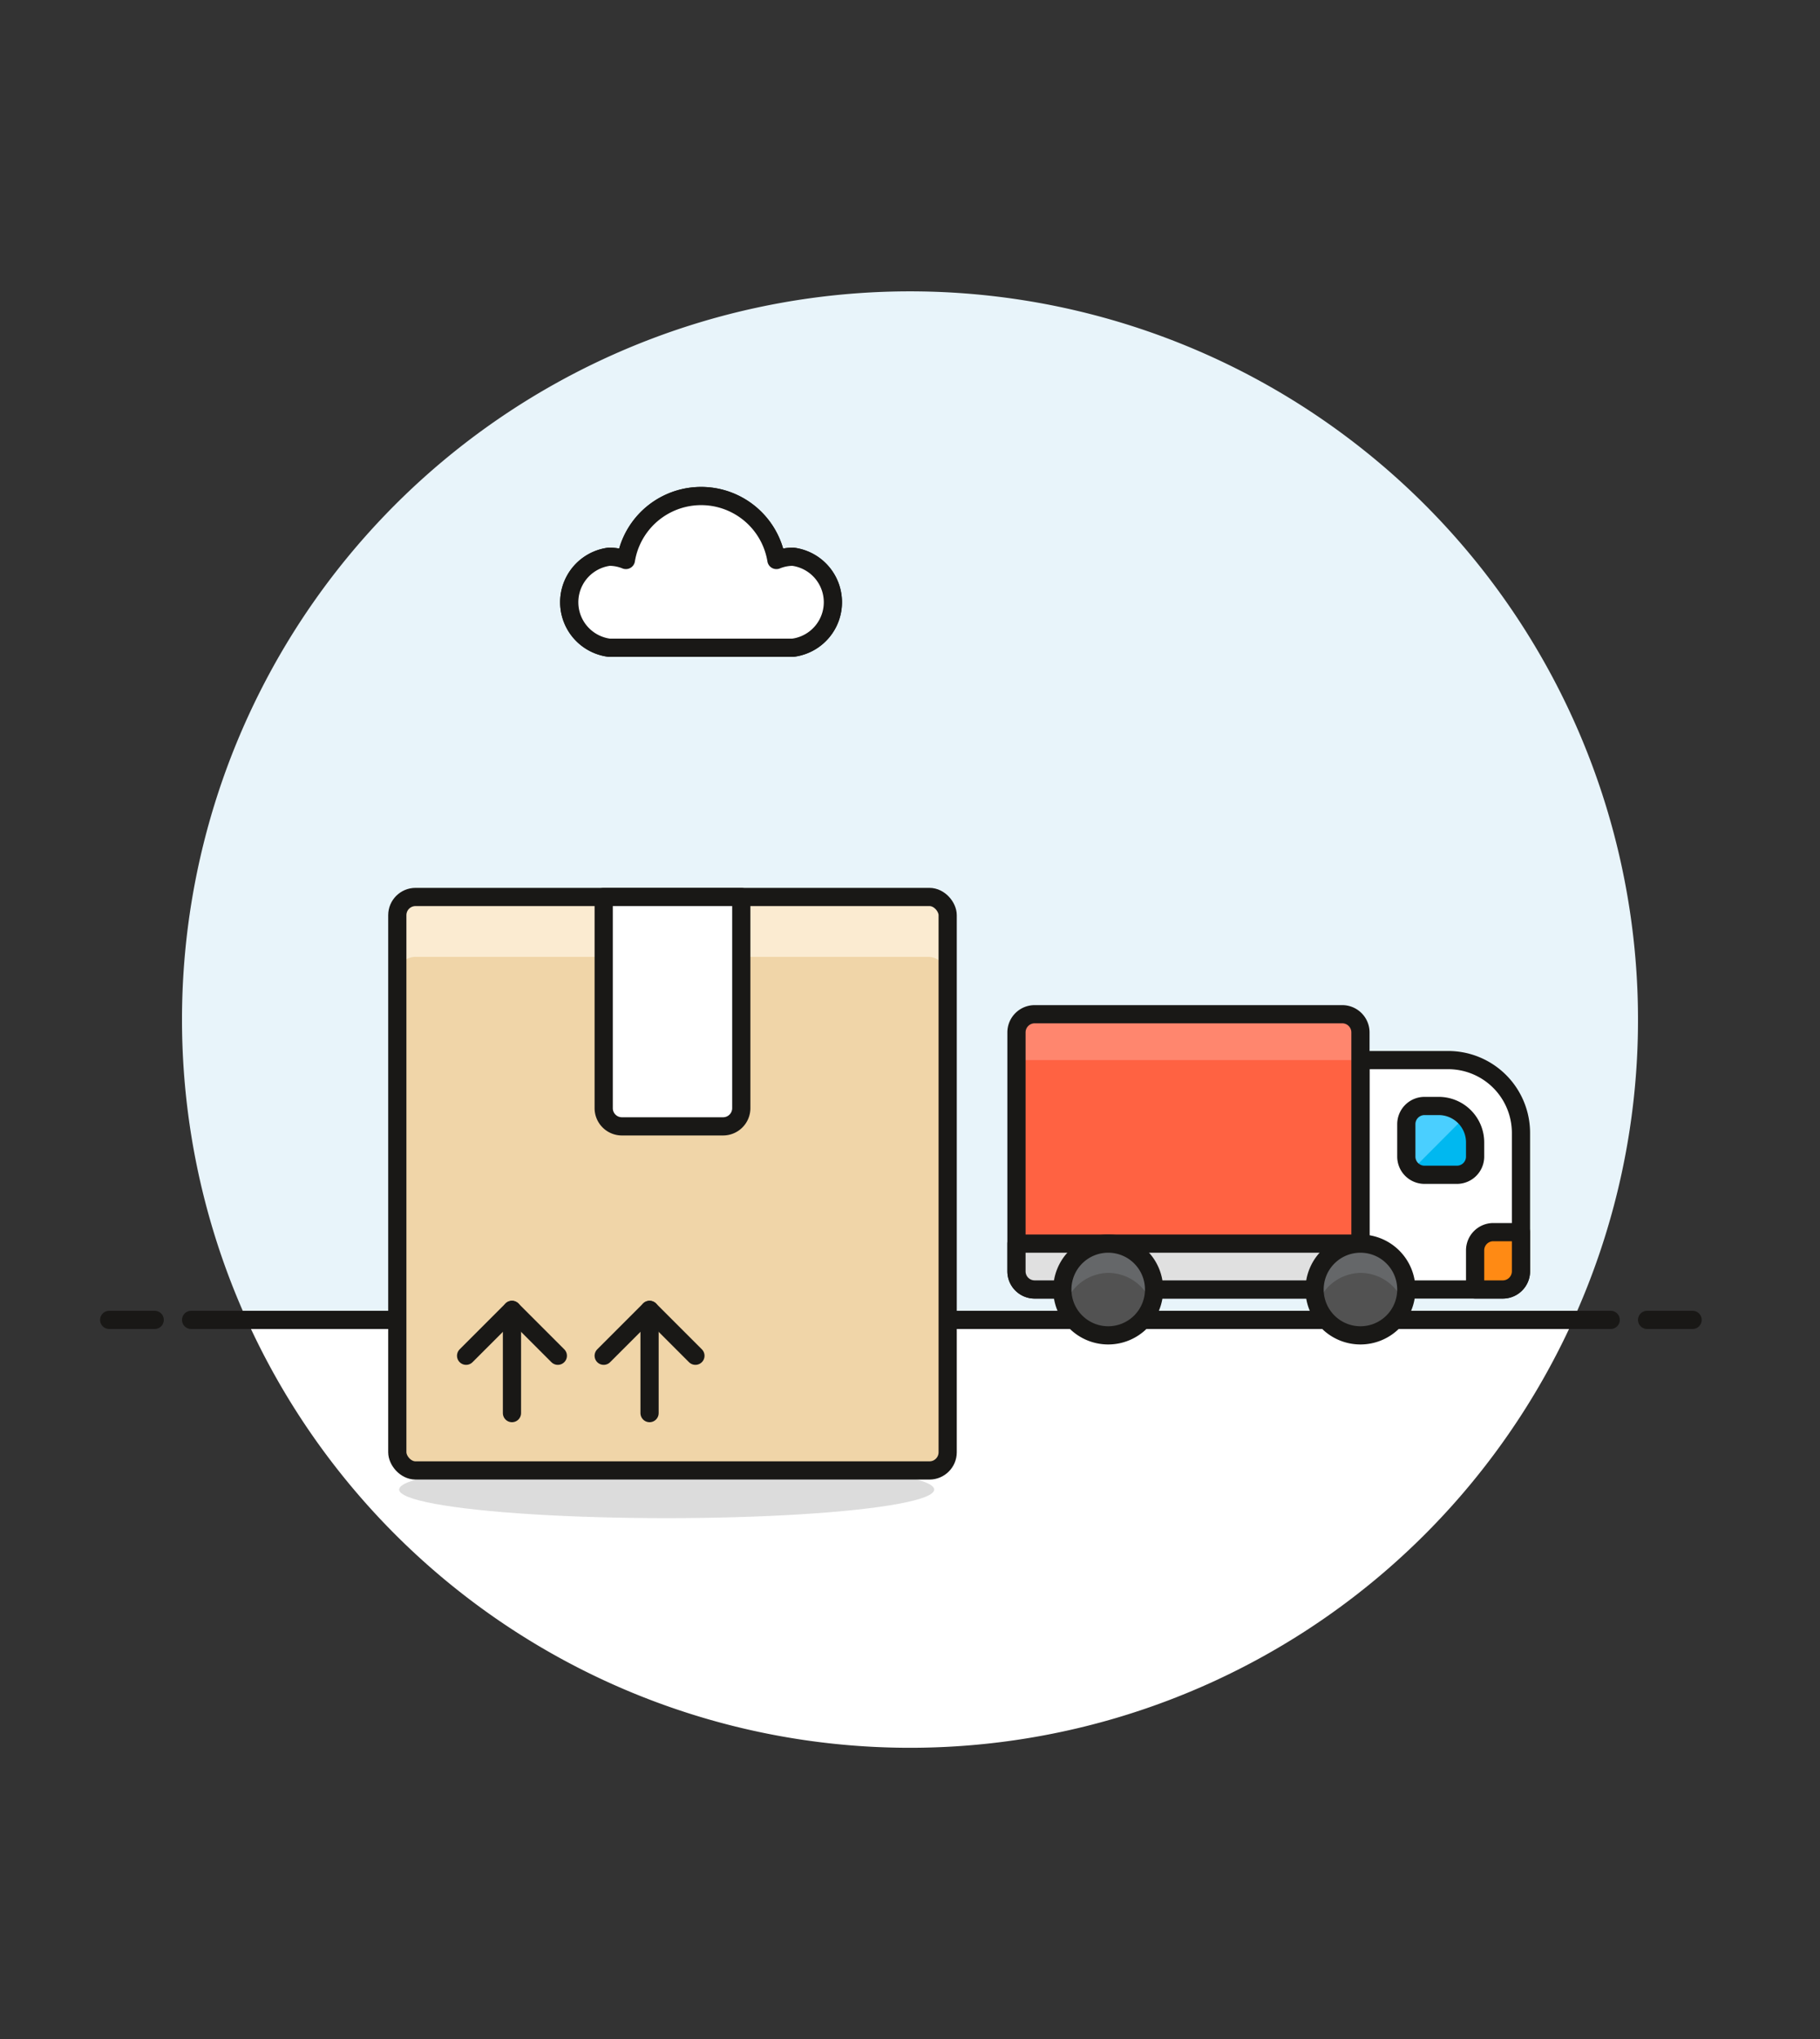 <svg id="Multicolor" xmlns="http://www.w3.org/2000/svg" viewBox="0 0 100 112"><rect x="0" y="0" width="100" height="112" fill="#333333" stroke="none"/><defs><style>.cls-1{fill:#e8f4fa;}.cls-17,.cls-2,.cls-4{fill:#fff;}.cls-3,.cls-7{fill:none;}.cls-13,.cls-17,.cls-3,.cls-4,.cls-7,.cls-8{stroke:#191816;stroke-linejoin:round;}.cls-17,.cls-3{stroke-linecap:round;}.cls-5{fill:#ff6242;}.cls-6{fill:#ff866e;}.cls-8{fill:#e0e0e0;}.cls-9{fill:#525252;}.cls-10{fill:#656769;}.cls-11{fill:#00b8f0;}.cls-12{fill:#4acfff;}.cls-13{fill:#ff8a14;}.cls-14{fill:#191816;opacity:0.15;}.cls-15{fill:#f0d5a8;}.cls-16{fill:#fff5e3;opacity:0.7;}</style></defs><title>07- container-package-logistic-truck</title><g id="Background"><g id="New_Symbol_28-6" data-name="New Symbol 28"><path class="cls-1" d="M90,56A40,40,0,1,0,13.56,72.5H86.44A39.85,39.85,0,0,0,90,56Z"/><path class="cls-2" d="M13.56,72.5a40,40,0,0,0,72.88,0Z"/><line class="cls-3" x1="10.5" y1="72.5" x2="88.5" y2="72.5"/><line class="cls-3" x1="6" y1="72.5" x2="8.5" y2="72.5"/><line class="cls-3" x1="90.5" y1="72.5" x2="93" y2="72.5"/></g></g><g id="Scene"><path class="cls-4" d="M43.56,30.58a2.45,2.45,0,0,0-.9.18,4.19,4.19,0,0,0-8.27,0,2.46,2.46,0,0,0-.91-.18,2.52,2.52,0,0,0,0,5H43.56a2.52,2.52,0,0,0,0-5Z"/><path class="cls-4" d="M43.56,30.58a2.45,2.45,0,0,0-.9.18,4.19,4.19,0,0,0-8.27,0,2.46,2.46,0,0,0-.91-.18,2.52,2.52,0,0,0,0,5H43.56a2.52,2.52,0,0,0,0-5Z"/><path class="cls-4" d="M75.75,58.23h7.82a0,0,0,0,1,0,0v12.6a0,0,0,0,1,0,0H78.75a4,4,0,0,1-4-4v-7.6A1,1,0,0,1,75.75,58.23Z" transform="translate(158.32 129.06) rotate(180)"/><path class="cls-5" d="M55.85,55.71h17.9a1,1,0,0,1,1,1V69.83a1,1,0,0,1-1,1H56.85a1,1,0,0,1-1-1V55.71A0,0,0,0,1,55.85,55.71Z" transform="translate(130.6 126.54) rotate(180)"/><path class="cls-6" d="M55.85,55.71h18.9a0,0,0,0,1,0,0v1.52a1,1,0,0,1-1,1H56.85a1,1,0,0,1-1-1V55.71A0,0,0,0,1,55.85,55.71Z" transform="translate(130.6 113.94) rotate(180)"/><path class="cls-7" d="M55.85,55.71h17.9a1,1,0,0,1,1,1V69.83a1,1,0,0,1-1,1H56.85a1,1,0,0,1-1-1V55.71A0,0,0,0,1,55.85,55.71Z" transform="translate(130.6 126.54) rotate(180)"/><path class="cls-8" d="M55.85,68.31h17.9a1,1,0,0,1,1,1v1.52a0,0,0,0,1,0,0H55.85a0,0,0,0,1,0,0V68.31a0,0,0,0,1,0,0Z" transform="translate(130.6 139.14) rotate(180)"/><path class="cls-9" d="M58.37,70.83a2.52,2.52,0,1,0,2.52-2.52A2.52,2.52,0,0,0,58.37,70.83Z"/><path class="cls-10" d="M60.89,69.92a2.53,2.53,0,0,1,2.39,1.71,2.63,2.63,0,0,0,.13-.8,2.52,2.52,0,0,0-5,0,2.63,2.63,0,0,0,.13.8A2.53,2.53,0,0,1,60.89,69.92Z"/><path class="cls-7" d="M58.37,70.83a2.52,2.52,0,1,0,2.52-2.52A2.52,2.52,0,0,0,58.37,70.83Z"/><path class="cls-9" d="M72.23,70.83a2.52,2.52,0,1,0,2.52-2.52A2.52,2.52,0,0,0,72.23,70.83Z"/><path class="cls-10" d="M74.75,69.92a2.53,2.53,0,0,1,2.39,1.71,2.63,2.63,0,0,0,.13-.8,2.52,2.52,0,1,0-5,0,2.63,2.63,0,0,0,.13.8A2.53,2.53,0,0,1,74.75,69.92Z"/><path class="cls-7" d="M72.23,70.83a2.52,2.52,0,1,0,2.52-2.52A2.52,2.52,0,0,0,72.23,70.83Z"/><path class="cls-11" d="M78.27,60.75h1.78a1,1,0,0,1,1,1v1.78a1,1,0,0,1-1,1h-.78a2,2,0,0,1-2-2v-.78A1,1,0,0,1,78.27,60.75Z" transform="translate(158.32 125.28) rotate(180)"/><path class="cls-12" d="M79,60.75h-.63a1,1,0,0,0-1,1v1.68a1,1,0,0,0,.31.74l2.85-2.86A2.08,2.08,0,0,0,79,60.75Z"/><path class="cls-7" d="M78.27,60.75h1.78a1,1,0,0,1,1,1v1.78a1,1,0,0,1-1,1h-.78a2,2,0,0,1-2-2v-.78A1,1,0,0,1,78.27,60.75Z" transform="translate(158.32 125.28) rotate(180)"/><path class="cls-13" d="M82.05,67.68h1.52a0,0,0,0,1,0,0v2.15a1,1,0,0,1-1,1H81.05a0,0,0,0,1,0,0V68.68A1,1,0,0,1,82.05,67.68Z" transform="translate(164.62 138.51) rotate(180)"/><ellipse class="cls-14" cx="36.63" cy="81.82" rx="14.7" ry="1.57"/><rect class="cls-15" x="21.83" y="49.27" width="30.24" height="31.5" rx="1" ry="1"/><path class="cls-16" d="M51,49.27H22.88a1,1,0,0,0-1.05,1v3.29a1,1,0,0,1,1.05-1H51a1,1,0,0,1,1,1V50.32A1,1,0,0,0,51,49.27Z"/><rect class="cls-3" x="21.83" y="49.27" width="30.24" height="31.5" rx="1" ry="1"/><path class="cls-17" d="M33.17,49.27h7.56a0,0,0,0,1,0,0v11.6a1,1,0,0,1-1,1H34.17a1,1,0,0,1-1-1V49.27A0,0,0,0,1,33.17,49.27Z"/><line class="cls-3" x1="28.13" y1="71.95" x2="28.13" y2="77.62"/><polyline class="cls-3" points="25.61 74.47 28.13 71.95 30.65 74.47"/><line class="cls-3" x1="35.69" y1="71.95" x2="35.69" y2="77.62"/><polyline class="cls-3" points="33.17 74.47 35.69 71.95 38.21 74.47"/></g></svg>